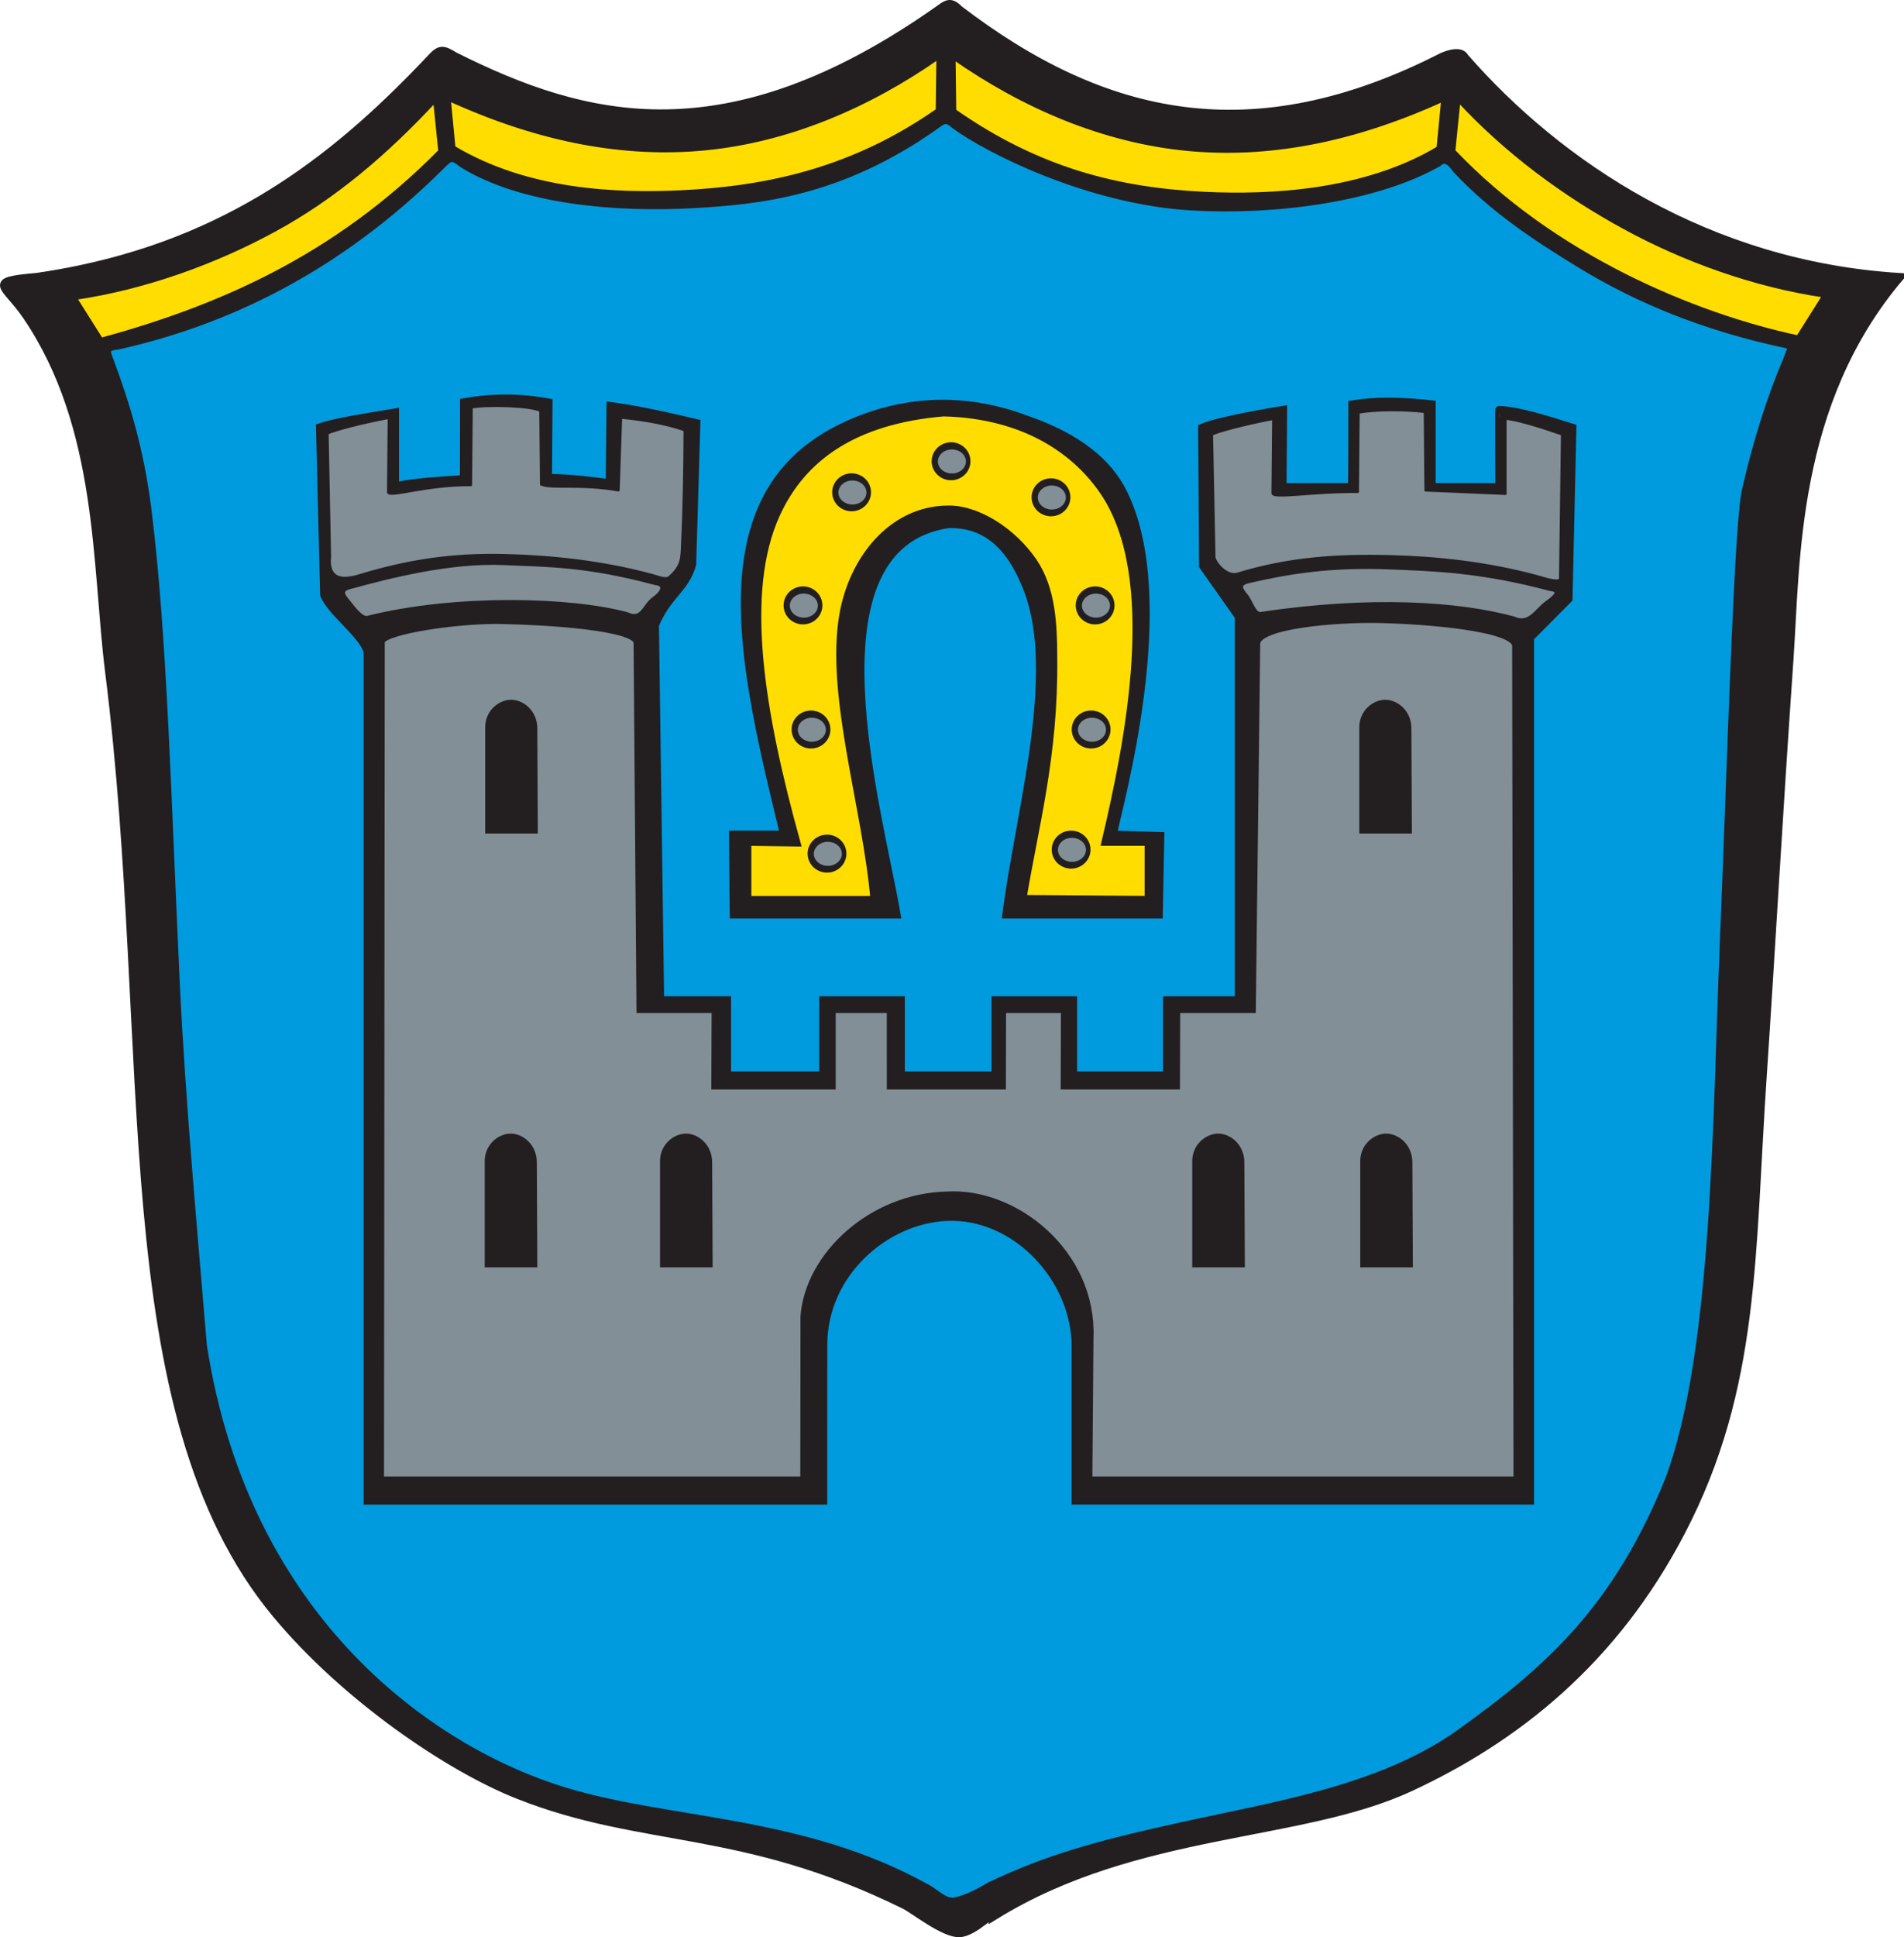 <?xml version="1.0" encoding="UTF-8" standalone="no"?>
<!-- Created with Inkscape (http://www.inkscape.org/) -->

<svg
   xmlns:dc="http://purl.org/dc/elements/1.1/"
   xmlns:cc="http://creativecommons.org/ns#"
   xmlns:rdf="http://www.w3.org/1999/02/22-rdf-syntax-ns#"
   xmlns:svg="http://www.w3.org/2000/svg"
   xmlns="http://www.w3.org/2000/svg"
   xmlns:sodipodi="http://sodipodi.sourceforge.net/DTD/sodipodi-0.dtd"
   xmlns:inkscape="http://www.inkscape.org/namespaces/inkscape"
   width="240.428"
   height="244.497"
   id="svg2"
   version="1.1"
   inkscape:version="0.48.1 "
   sodipodi:docname="Neues Dokument 1">
  <defs
     id="defs4">
    <clipPath
       id="clipPath22"
       clipPathUnits="userSpaceOnUse">
      <path
         inkscape:connector-curvature="0"
         id="path24"
         d="m 0.03,841.95 595.26,0 0,-841.92 -595.26,0 0,841.92 z" />
    </clipPath>
    <clipPath
       id="clipPath16"
       clipPathUnits="userSpaceOnUse">
      <path
         inkscape:connector-curvature="0"
         id="path18"
         d="m 0,841.89 595.276,0 L 595.276,0 0,0 0,841.89 z" />
    </clipPath>
  </defs>
  <sodipodi:namedview
     id="base"
     pagecolor="#ffffff"
     bordercolor="#666666"
     borderopacity="1.0"
     inkscape:pageopacity="0.0"
     inkscape:pageshadow="2"
     inkscape:zoom="1.4"
     inkscape:cx="246.96825"
     inkscape:cy="161.57253"
     inkscape:document-units="px"
     inkscape:current-layer="layer1"
     showgrid="false"
     fit-margin-top="0"
     fit-margin-left="0"
     fit-margin-right="0"
     fit-margin-bottom="0"
     inkscape:window-width="1366"
     inkscape:window-height="706"
     inkscape:window-x="-8"
     inkscape:window-y="-8"
     inkscape:window-maximized="1" />
  <g
     inkscape:label="Ebene 1"
     inkscape:groupmode="layer"
     id="layer1"
     transform="translate(-114.42,-193.476)">
    <path
       style="fill:#231f20;fill-opacity:1;stroke:#231f20;stroke-width:1px;stroke-linecap:butt;stroke-linejoin:miter;stroke-opacity:1"
       d="m 240.125,435.203 c 17.816,-10.977 38.497,-9.676 52.386,-16.136 13.228,-6.152 25.695,-15.871 34.272,-32.39 9.423,-18.148 8.71,-34.959 10.233,-57.412 1.021,-15.04 1.886,-31.09 3.376,-52.583 0.858,-12.372 0.385,-32.301 13.956,-48.246 -24.326,-1.493 -43.114,-14.159 -54.989,-27.76 -0.563,-1.105 -2.817,-0.045 -2.817,-0.045 -23.913,12.222 -42.741,7.989 -61.019,-5.98 -1.128,-1.156 -1.619,-0.64 -2.713,0.136 -26.618,18.695 -44.478,14.037 -60.982,5.765 -1.484,-0.919 -1.869,-0.928 -2.936,0.21 -11.279,11.964 -24.229,22.485 -44.464,26.715 -1.726,0.361 -3.506,0.676 -5.341,0.942 -6.606,0.582 -4.034,0.934 -1.275,4.985 9.518,14.056 8.691,31.411 10.39,44.929 6.027,47.947 -0.165,93.323 21.096,118.869 8.747,10.509 21.813,19.362 30.524,22.811 15.873,6.284 28.248,3.795 48.795,13.891 1.199,0.589 4.999,3.645 6.957,3.566 1.931,-0.079 4.331,-2.968 4.552,-2.268 z"
       id="path2987"
       inkscape:connector-curvature="0"
       sodipodi:nodetypes="csssscccccccsccsssssc" />
    <path
       style="fill:#009bdf;fill-opacity:1;stroke:#231f20;stroke-width:1px;stroke-linecap:butt;stroke-linejoin:miter;stroke-opacity:1"
       d="m 231.231,431.664 c 1.183,0.548 2.446,2.021 3.709,1.788 1.679,-0.309 3.367,-1.28 4.427,-1.921 7.409,-3.502 13.423,-5.2 24.688,-7.673 11.448,-2.513 24.852,-4.575 34.768,-11.671 11.223,-8.031 19.783,-15.718 26.348,-31.927 6.026,-16.111 5.984,-45.475 6.925,-67.945 0.885,-21.121 1.758,-52.498 2.784,-56.97 1.38,-6.018 3.12,-11.583 5.251,-16.583 0.689,-1.939 0.984,-1.567 -1.612,-2.169 -8.726,-1.974 -16.941,-5.141 -24.525,-9.781 -5.565,-3.405 -10.79,-6.81 -15.627,-11.913 -0.663,-0.947 -1.448,-1.739 -2.38,-0.868 -7.688,4.362 -20.203,6.119 -30.98,5.513 -13.105,-0.737 -25.913,-7.266 -30.024,-10.303 -1.051,-0.954 -1.447,-0.658 -2.426,0.05 -12.108,8.6 -22.609,9.495 -30.427,9.95 -9.681,0.563 -21.699,-0.401 -29.27,-5.076 -1.284,-1.015 -1.565,-0.981 -2.59,0.054 -13.55,13.543 -27.889,19.943 -40.883,22.857 -1.838,0.218 -1.611,0.625 -1.066,2.059 1.951,5.258 3.76,11.074 4.691,18.428 2.032,16.046 2.528,37.172 3.611,60.028 0.702,14.83 2.277,31.953 3.426,45.759 5.48,35.111 29.303,51.211 45.563,56.179 13.43,4.103 29.976,3.499 45.618,12.136 z"
       id="path3757"
       inkscape:connector-curvature="0"
       sodipodi:nodetypes="cscsscssccsccsccsccccsscsc" />
    <path
       style="fill:#231f20;fill-opacity:1;stroke:#231f20;stroke-width:1px;stroke-linecap:butt;stroke-linejoin:miter;stroke-opacity:1"
       d="m 160.843,382.873 57.538,0 0.006,-19.647 c 0,-9.07 7.83,-15.807 15.556,-16.159 8.728,-0.398 16.297,7.782 16.297,16.321 l 0,19.484 57.39,0 0,-108.92 4.86,-4.888 0.489,-21.606 c -2.602,-0.813 -6.748,-2.174 -9.24,-2.248 -0.065,-0.003 0,9.735 0,9.735 l -8.529,0 0,-10.44 c -3.683,-0.409 -7.068,-0.49 -10.024,0 0,2.485 0,7.646 -0.049,10.44 l -8.76,0 0.075,-9.746 c 0,0 -7.886,1.242 -10.238,2.259 l 0.117,17.439 4.515,6.401 0,48.415 -9.075,-5e-5 0,9.492 -11.838,0 0,-9.492 -9.812,0 0,9.492 -11.945,0 0,-9.492 -9.812,0 0,9.492 -12.129,0 0,-9.492 -8.452,0 -0.654,-47.341 c 1.567,-3.802 3.819,-4.531 4.702,-7.67 l 0.529,-17.83 c -5.558,-1.316 -8.667,-1.879 -10.852,-2.158 l -0.097,9.742 c -2.348,-0.308 -4.677,-0.622 -7.787,-0.676 l 0.067,-9.51 c -3.558,-0.663 -7.117,-0.666 -10.675,-0.028 l -0.017,9.691 c -3.879,0.248 -7.625,0.508 -8.692,1.012 l 10e-4,-9.415 c -3.846,0.621 -7.678,1.243 -9.487,1.864 l 0.525,21.158 c 0.935,2.325 5.495,5.482 5.495,7.477 z"
       id="path3769"
       inkscape:connector-curvature="0"
       sodipodi:nodetypes="cccsccccccsccccccccccccccccccccccccccccccccccccccc" />
    <path
       style="fill:#ffdd00;fill-opacity:1;stroke:#231f20;stroke-width:0.6;stroke-linecap:round;stroke-linejoin:round;stroke-miterlimit:4;stroke-opacity:1;stroke-dasharray:none"
       d="m 123.785,231.041 3.385,5.371 c 14.738,-4.029 29.515,-10.307 42.895,-23.84 l -0.665,-6.563 c -6.19,6.688 -12.78,12.307 -20.372,16.441 -7.419,4.04 -16.32,7.296 -25.244,8.592 z"
       id="path3771"
       inkscape:connector-curvature="0"
       sodipodi:nodetypes="ccccsc" />
    <path
       style="fill:#ffdd00;fill-opacity:1;stroke:#231f20;stroke-width:0.6;stroke-linecap:round;stroke-linejoin:round;stroke-miterlimit:4;stroke-opacity:1;stroke-dasharray:none"
       d="m 171.037,205.893 c 11.837,5.415 22.539,7.214 32.38,6.266 10.524,-1.013 20.663,-5.339 29.55,-11.57 l -0.087,6.843 c -10.716,7.508 -21.543,9.836 -32.432,10.354 -8.182,0.389 -19.463,-0.033 -28.813,-5.65 z"
       id="path3773"
       inkscape:connector-curvature="0"
       sodipodi:nodetypes="csccscc" />
    <path
       style="fill:#ffdd00;fill-opacity:1;stroke:#231f20;stroke-width:0.6;stroke-linecap:round;stroke-linejoin:round;stroke-miterlimit:4;stroke-opacity:1;stroke-dasharray:none"
       d="m 344.872,230.741 -3.385,5.371 c -13.226,-2.819 -30.977,-10.258 -43.596,-23.56 l 0.665,-6.563 c 6.19,6.688 13.481,12.027 21.072,16.16 7.419,4.04 16.32,7.296 25.244,8.592 z"
       id="path3771-5"
       inkscape:connector-curvature="0"
       sodipodi:nodetypes="ccccsc" />
    <path
       style="fill:#ffdd00;fill-opacity:1;stroke:#231f20;stroke-width:0.6;stroke-linecap:round;stroke-linejoin:round;stroke-miterlimit:4;stroke-opacity:1;stroke-dasharray:none"
       d="m 296.715,205.955 c -11.837,5.415 -22.539,7.214 -32.38,6.266 -10.524,-1.013 -20.663,-5.339 -29.55,-11.57 l 0.087,6.843 c 10.716,7.508 20.842,9.976 31.731,10.494 8.182,0.389 20.164,-0.173 29.514,-5.79 z"
       id="path3773-4"
       inkscape:connector-curvature="0"
       sodipodi:nodetypes="csccscc" />
    <path
       style="fill:#231f20;fill-opacity:1;stroke:#231f20;stroke-width:1px;stroke-linecap:butt;stroke-linejoin:miter;stroke-opacity:1"
       d="m 207.068,308.902 20.577,0 c -2.315,-13.384 -11.914,-46.443 6.482,-49.269 5.871,-0.196 8.507,4.325 9.992,8.088 4.248,10.764 -0.99,28.26 -2.631,41.182 l 19.268,0 0.187,-9.915 -5.986,-0.187 c 0.614,-3.363 8.121,-29.442 1.293,-43.146 -1.912,-3.837 -5.719,-6.973 -12.133,-9.201 -8.232,-3.131 -16.577,-2.608 -24.292,1.438 -5.386,2.875 -8.491,7.027 -10.054,12.041 -3.258,10.454 0.19,24.658 3.648,38.869 l -6.45,0 z"
       id="path3798"
       inkscape:connector-curvature="0"
       sodipodi:nodetypes="cccsccccsccsccc" />
    <path
       style="fill:#ffdd00;fill-opacity:1;stroke:#231f20;stroke-width:1px;stroke-linecap:butt;stroke-linejoin:miter;stroke-opacity:1"
       d="m 233.936,257.783 c -6.904,0.142 -11.815,6.303 -13.027,13.287 -1.761,10.142 2.936,24.34 3.932,35.981 l -16.044,0 0,-7.327 6.19,0.086 c -4.59,-16.562 -7.046,-31.567 -2.577,-41.419 3.285,-7.241 9.9,-11.904 21.148,-12.863 10.535,0.263 16.949,5.054 20.314,10.081 7.226,10.795 3.208,31.201 0.151,44.114 l 5.432,0 0,7.327 -15.918,-0.126 c 1.478,-9.038 4.035,-18.025 3.888,-30.448 -0.011,-4.334 -0.235,-8.69 -2.537,-12.098 -2.652,-3.859 -7.157,-6.747 -10.952,-6.596 z"
       id="path3802"
       inkscape:connector-curvature="0"
       sodipodi:nodetypes="csccccscsccccccc" />
    <path
       sodipodi:type="arc"
       style="fill:#231f20;fill-opacity:1;stroke:#ff0000;stroke-width:0;stroke-linecap:round;stroke-linejoin:round;stroke-miterlimit:4;stroke-opacity:1;stroke-dasharray:none"
       id="path3818"
       sodipodi:cx="119.05784"
       sodipodi:cy="74.811935"
       sodipodi:rx="13.462036"
       sodipodi:ry="10.422202"
       d="m 115.824,64.695 c 7.217,-1.383 14.516,2.026 16.302,7.613 1.786,5.587 -2.617,11.238 -9.834,12.621 -7.217,1.383 -14.516,-2.026 -16.302,-7.613 -1.782,-5.576 2.598,-11.216 9.794,-12.613"
       sodipodi:start="4.469787"
       sodipodi:end="10.74995"
       sodipodi:open="true"
       transform="matrix(0.182,0,0,0.23,200.286,238.402)" />
    <path
       sodipodi:type="arc"
       style="fill:#828f97;fill-opacity:1;stroke:#ff0000;stroke-width:0;stroke-linecap:round;stroke-linejoin:round;stroke-miterlimit:4;stroke-opacity:1;stroke-dasharray:none"
       id="path3820"
       sodipodi:cx="109.14887"
       sodipodi:cy="66.916328"
       sodipodi:rx="1.7686161"
       sodipodi:ry="1.5159566"
       d="m 108.724,65.445 c 0.948,-0.201 1.907,0.295 2.142,1.107 0.235,0.813 -0.344,1.635 -1.292,1.836 -0.948,0.201 -1.907,-0.295 -2.142,-1.107 -0.234,-0.811 0.341,-1.631 1.287,-1.835"
       sodipodi:start="4.469787"
       sodipodi:end="10.74995"
       sodipodi:open="true"
       transform="translate(112.912,188.719)" />
    <path
       sodipodi:type="arc"
       style="fill:#231f20;fill-opacity:1;stroke:#ff0000;stroke-width:0;stroke-linecap:round;stroke-linejoin:round;stroke-miterlimit:4;stroke-opacity:1;stroke-dasharray:none"
       id="path3818-1"
       sodipodi:cx="119.05784"
       sodipodi:cy="74.811935"
       sodipodi:rx="13.462036"
       sodipodi:ry="10.422202"
       d="m 115.824,64.695 c 7.217,-1.383 14.516,2.026 16.302,7.613 1.786,5.587 -2.617,11.238 -9.834,12.621 -7.217,1.383 -14.516,-2.026 -16.302,-7.613 -1.782,-5.576 2.598,-11.216 9.794,-12.613"
       sodipodi:start="4.469787"
       sodipodi:end="10.74995"
       sodipodi:open="true"
       transform="matrix(0.182,0,0,0.23,228.006,283.5)" />
    <path
       sodipodi:type="arc"
       style="fill:#828f97;fill-opacity:1;stroke:#ff0000;stroke-width:0;stroke-linecap:round;stroke-linejoin:round;stroke-miterlimit:4;stroke-opacity:1;stroke-dasharray:none"
       id="path3820-9"
       sodipodi:cx="109.14887"
       sodipodi:cy="66.916328"
       sodipodi:rx="1.7686161"
       sodipodi:ry="1.5159566"
       d="m 108.724,65.445 c 0.948,-0.201 1.907,0.295 2.142,1.107 0.235,0.813 -0.344,1.635 -1.292,1.836 -0.948,0.201 -1.907,-0.295 -2.142,-1.107 -0.234,-0.811 0.341,-1.631 1.287,-1.835"
       sodipodi:start="4.469787"
       sodipodi:end="10.74995"
       sodipodi:open="true"
       transform="translate(140.631,233.818)" />
    <path
       sodipodi:type="arc"
       style="fill:#231f20;fill-opacity:1;stroke:#ff0000;stroke-width:0;stroke-linecap:round;stroke-linejoin:round;stroke-miterlimit:4;stroke-opacity:1;stroke-dasharray:none"
       id="path3818-4"
       sodipodi:cx="119.05784"
       sodipodi:cy="74.811935"
       sodipodi:rx="13.462036"
       sodipodi:ry="10.422202"
       d="m 115.824,64.695 c 7.217,-1.383 14.516,2.026 16.302,7.613 1.786,5.587 -2.617,11.238 -9.834,12.621 -7.217,1.383 -14.516,-2.026 -16.302,-7.613 -1.782,-5.576 2.598,-11.216 9.794,-12.613"
       sodipodi:start="4.469787"
       sodipodi:end="10.74995"
       sodipodi:open="true"
       transform="matrix(0.182,0,0,0.23,230.532,268.341)" />
    <path
       sodipodi:type="arc"
       style="fill:#828f97;fill-opacity:1;stroke:#ff0000;stroke-width:0;stroke-linecap:round;stroke-linejoin:round;stroke-miterlimit:4;stroke-opacity:1;stroke-dasharray:none"
       id="path3820-99"
       sodipodi:cx="109.14887"
       sodipodi:cy="66.916328"
       sodipodi:rx="1.7686161"
       sodipodi:ry="1.5159566"
       d="m 108.724,65.445 c 0.948,-0.201 1.907,0.295 2.142,1.107 0.235,0.813 -0.344,1.635 -1.292,1.836 -0.948,0.201 -1.907,-0.295 -2.142,-1.107 -0.234,-0.811 0.341,-1.631 1.287,-1.835"
       sodipodi:start="4.469787"
       sodipodi:end="10.74995"
       sodipodi:open="true"
       transform="translate(143.158,218.658)" />
    <path
       sodipodi:type="arc"
       style="fill:#231f20;fill-opacity:1;stroke:#ff0000;stroke-width:0;stroke-linecap:round;stroke-linejoin:round;stroke-miterlimit:4;stroke-opacity:1;stroke-dasharray:none"
       id="path3818-44"
       sodipodi:cx="119.05784"
       sodipodi:cy="74.811935"
       sodipodi:rx="13.462036"
       sodipodi:ry="10.422202"
       d="m 115.824,64.695 c 7.217,-1.383 14.516,2.026 16.302,7.613 1.786,5.587 -2.617,11.238 -9.834,12.621 -7.217,1.383 -14.516,-2.026 -16.302,-7.613 -1.782,-5.576 2.598,-11.216 9.794,-12.613"
       sodipodi:start="4.469787"
       sodipodi:end="10.74995"
       sodipodi:open="true"
       transform="matrix(0.182,0,0,0.23,231.038,252.676)" />
    <path
       sodipodi:type="arc"
       style="fill:#828f97;fill-opacity:1;stroke:#ff0000;stroke-width:0;stroke-linecap:round;stroke-linejoin:round;stroke-miterlimit:4;stroke-opacity:1;stroke-dasharray:none"
       id="path3820-2"
       sodipodi:cx="109.14887"
       sodipodi:cy="66.916328"
       sodipodi:rx="1.7686161"
       sodipodi:ry="1.5159566"
       d="m 108.724,65.445 c 0.948,-0.201 1.907,0.295 2.142,1.107 0.235,0.813 -0.344,1.635 -1.292,1.836 -0.948,0.201 -1.907,-0.295 -2.142,-1.107 -0.234,-0.811 0.341,-1.631 1.287,-1.835"
       sodipodi:start="4.469787"
       sodipodi:end="10.74995"
       sodipodi:open="true"
       transform="translate(143.663,202.994)" />
    <path
       sodipodi:type="arc"
       style="fill:#231f20;fill-opacity:1;stroke:#ff0000;stroke-width:0;stroke-linecap:round;stroke-linejoin:round;stroke-miterlimit:4;stroke-opacity:1;stroke-dasharray:none"
       id="path3818-14"
       sodipodi:cx="119.05784"
       sodipodi:cy="74.811935"
       sodipodi:rx="13.462036"
       sodipodi:ry="10.422202"
       d="m 115.824,64.695 c 7.217,-1.383 14.516,2.026 16.302,7.613 1.786,5.587 -2.617,11.238 -9.834,12.621 -7.217,1.383 -14.516,-2.026 -16.302,-7.613 -1.782,-5.576 2.598,-11.216 9.794,-12.613"
       sodipodi:start="4.469787"
       sodipodi:end="10.74995"
       sodipodi:open="true"
       transform="matrix(0.182,0,0,0.23,225.465,239.032)" />
    <path
       sodipodi:type="arc"
       style="fill:#828f97;fill-opacity:1;stroke:#ff0000;stroke-width:0;stroke-linecap:round;stroke-linejoin:round;stroke-miterlimit:4;stroke-opacity:1;stroke-dasharray:none"
       id="path3820-28"
       sodipodi:cx="109.14887"
       sodipodi:cy="66.916328"
       sodipodi:rx="1.7686161"
       sodipodi:ry="1.5159566"
       d="m 108.724,65.445 c 0.948,-0.201 1.907,0.295 2.142,1.107 0.235,0.813 -0.344,1.635 -1.292,1.836 -0.948,0.201 -1.907,-0.295 -2.142,-1.107 -0.234,-0.811 0.341,-1.631 1.287,-1.835"
       sodipodi:start="4.469787"
       sodipodi:end="10.74995"
       sodipodi:open="true"
       transform="translate(138.091,189.35)" />
    <path
       sodipodi:type="arc"
       style="fill:#231f20;fill-opacity:1;stroke:#ff0000;stroke-width:0;stroke-linecap:round;stroke-linejoin:round;stroke-miterlimit:4;stroke-opacity:1;stroke-dasharray:none"
       id="path3818-12"
       sodipodi:cx="119.05784"
       sodipodi:cy="74.811935"
       sodipodi:rx="13.462036"
       sodipodi:ry="10.422202"
       d="m 115.824,64.695 c 7.217,-1.383 14.516,2.026 16.302,7.613 1.786,5.587 -2.617,11.238 -9.834,12.621 -7.217,1.383 -14.516,-2.026 -16.302,-7.613 -1.782,-5.576 2.598,-11.216 9.794,-12.613"
       sodipodi:start="4.469787"
       sodipodi:end="10.74995"
       sodipodi:open="true"
       transform="matrix(0.182,0,0,0.23,212.846,234.484)" />
    <path
       sodipodi:type="arc"
       style="fill:#828f97;fill-opacity:1;stroke:#ff0000;stroke-width:0;stroke-linecap:round;stroke-linejoin:round;stroke-miterlimit:4;stroke-opacity:1;stroke-dasharray:none"
       id="path3820-0"
       sodipodi:cx="109.14887"
       sodipodi:cy="66.916328"
       sodipodi:rx="1.7686161"
       sodipodi:ry="1.5159566"
       d="m 108.724,65.445 c 0.948,-0.201 1.907,0.295 2.142,1.107 0.235,0.813 -0.344,1.635 -1.292,1.836 -0.948,0.201 -1.907,-0.295 -2.142,-1.107 -0.234,-0.811 0.341,-1.631 1.287,-1.835"
       sodipodi:start="4.469787"
       sodipodi:end="10.74995"
       sodipodi:open="true"
       transform="translate(125.472,184.802)" />
    <path
       sodipodi:type="arc"
       style="fill:#231f20;fill-opacity:1;stroke:#ff0000;stroke-width:0;stroke-linecap:round;stroke-linejoin:round;stroke-miterlimit:4;stroke-opacity:1;stroke-dasharray:none"
       id="path3818-9"
       sodipodi:cx="119.05784"
       sodipodi:cy="74.811935"
       sodipodi:rx="13.462036"
       sodipodi:ry="10.422202"
       d="m 115.824,64.695 c 7.217,-1.383 14.516,2.026 16.302,7.613 1.786,5.587 -2.617,11.238 -9.834,12.621 -7.217,1.383 -14.516,-2.026 -16.302,-7.613 -1.782,-5.576 2.598,-11.216 9.794,-12.613"
       sodipodi:start="4.469787"
       sodipodi:end="10.74995"
       sodipodi:open="true"
       transform="matrix(0.182,0,0,0.23,194.149,252.676)" />
    <path
       sodipodi:type="arc"
       style="fill:#828f97;fill-opacity:1;stroke:#ff0000;stroke-width:0;stroke-linecap:round;stroke-linejoin:round;stroke-miterlimit:4;stroke-opacity:1;stroke-dasharray:none"
       id="path3820-3"
       sodipodi:cx="109.14887"
       sodipodi:cy="66.916328"
       sodipodi:rx="1.7686161"
       sodipodi:ry="1.5159566"
       d="m 108.724,65.445 c 0.948,-0.201 1.907,0.295 2.142,1.107 0.235,0.813 -0.344,1.635 -1.292,1.836 -0.948,0.201 -1.907,-0.295 -2.142,-1.107 -0.234,-0.811 0.341,-1.631 1.287,-1.835"
       sodipodi:start="4.469787"
       sodipodi:end="10.74995"
       sodipodi:open="true"
       transform="translate(106.775,202.994)" />
    <path
       sodipodi:type="arc"
       style="fill:#231f20;fill-opacity:1;stroke:#ff0000;stroke-width:0;stroke-linecap:round;stroke-linejoin:round;stroke-miterlimit:4;stroke-opacity:1;stroke-dasharray:none"
       id="path3818-5"
       sodipodi:cx="119.05784"
       sodipodi:cy="74.811935"
       sodipodi:rx="13.462036"
       sodipodi:ry="10.422202"
       d="m 115.824,64.695 c 7.217,-1.383 14.516,2.026 16.302,7.613 1.786,5.587 -2.617,11.238 -9.834,12.621 -7.217,1.383 -14.516,-2.026 -16.302,-7.613 -1.782,-5.576 2.598,-11.216 9.794,-12.613"
       sodipodi:start="4.469787"
       sodipodi:end="10.74995"
       sodipodi:open="true"
       transform="matrix(0.182,0,0,0.23,195.16,268.341)" />
    <path
       sodipodi:type="arc"
       style="fill:#828f97;fill-opacity:1;stroke:#ff0000;stroke-width:0;stroke-linecap:round;stroke-linejoin:round;stroke-miterlimit:4;stroke-opacity:1;stroke-dasharray:none"
       id="path3820-32"
       sodipodi:cx="109.14887"
       sodipodi:cy="66.916328"
       sodipodi:rx="1.7686161"
       sodipodi:ry="1.5159566"
       d="m 108.724,65.445 c 0.948,-0.201 1.907,0.295 2.142,1.107 0.235,0.813 -0.344,1.635 -1.292,1.836 -0.948,0.201 -1.907,-0.295 -2.142,-1.107 -0.234,-0.811 0.341,-1.631 1.287,-1.835"
       sodipodi:start="4.469787"
       sodipodi:end="10.74995"
       sodipodi:open="true"
       transform="translate(107.786,218.658)" />
    <path
       sodipodi:type="arc"
       style="fill:#231f20;fill-opacity:1;stroke:#ff0000;stroke-width:0;stroke-linecap:round;stroke-linejoin:round;stroke-miterlimit:4;stroke-opacity:1;stroke-dasharray:none"
       id="path3818-13"
       sodipodi:cx="119.05784"
       sodipodi:cy="74.811935"
       sodipodi:rx="13.462036"
       sodipodi:ry="10.422202"
       d="m 115.824,64.695 c 7.217,-1.383 14.516,2.026 16.302,7.613 1.786,5.587 -2.617,11.238 -9.834,12.621 -7.217,1.383 -14.516,-2.026 -16.302,-7.613 -1.782,-5.576 2.598,-11.216 9.794,-12.613"
       sodipodi:start="4.469787"
       sodipodi:end="10.74995"
       sodipodi:open="true"
       transform="matrix(0.182,0,0,0.23,197.181,284.006)" />
    <path
       sodipodi:type="arc"
       style="fill:#828f97;fill-opacity:1;stroke:#ff0000;stroke-width:0;stroke-linecap:round;stroke-linejoin:round;stroke-miterlimit:4;stroke-opacity:1;stroke-dasharray:none"
       id="path3820-00"
       sodipodi:cx="109.14887"
       sodipodi:cy="66.916328"
       sodipodi:rx="1.7686161"
       sodipodi:ry="1.5159566"
       d="m 108.724,65.445 c 0.948,-0.201 1.907,0.295 2.142,1.107 0.235,0.813 -0.344,1.635 -1.292,1.836 -0.948,0.201 -1.907,-0.295 -2.142,-1.107 -0.234,-0.811 0.341,-1.631 1.287,-1.835"
       sodipodi:start="4.469787"
       sodipodi:end="10.74995"
       sodipodi:open="true"
       transform="translate(109.807,234.323)" />
    <path
       style="fill:#828f97;fill-opacity:1;stroke:#231f20;stroke-width:0.3;stroke-linecap:round;stroke-linejoin:round;stroke-miterlimit:4;stroke-opacity:1;stroke-dasharray:none"
       d="m 267.45,248.293 c 1.148,-0.471 4.086,-1.26 7.757,-1.96 l -0.086,9.409 c 0.136,0.689 5.131,-0.243 10.756,-0.192 l 0.086,-10.012 c 2.202,-0.385 5.726,-0.39 8.387,-0.086 l 0.086,9.913 10.08,0.431 0,-9.495 c 1.522,0.17 4.032,0.904 7.161,1.992 l -0.246,18.333 c -0.418,0.398 -2.143,-0.208 -3.015,-0.443 -6.276,-1.691 -12.609,-2.353 -18.467,-2.502 -6.74,-0.171 -12.817,0.244 -19.275,2.219 -1.354,0.352 -2.728,-1.275 -2.915,-2.06 z"
       id="path3947"
       inkscape:connector-curvature="0"
       sodipodi:nodetypes="cccccccccccssccc" />
    <path
       style="fill:#828f97;fill-opacity:1;stroke:#231f20;stroke-width:0.3;stroke-linecap:butt;stroke-linejoin:miter;stroke-miterlimit:4;stroke-opacity:1;stroke-dasharray:none"
       d="m 273.657,270.853 c 13.935,-2.065 24.935,-1.324 31.949,0.584 1.879,0.879 2.737,-0.948 3.995,-1.894 1.161,-0.824 1.855,-1.495 0.59,-1.62 -8.849,-2.363 -14.675,-2.499 -20.163,-2.727 -7.487,-0.311 -12.791,0.55 -17.75,1.693 -1.54,0.326 -1.118,0.883 -0.376,1.779 0.487,0.589 1.027,2.419 1.755,2.184 z"
       id="path3949"
       inkscape:connector-curvature="0"
       sodipodi:nodetypes="ccccscsc" />
    <path
       style="fill:#828f97;fill-opacity:1;stroke:#231f20;stroke-width:1px;stroke-linecap:butt;stroke-linejoin:miter;stroke-opacity:1"
       d="m 273.054,274.73 c -0.057,-2.478 10.381,-3.23 15.461,-3.125 5.847,0.121 17.221,0.995 17.351,3.328 l 0.172,105.391 -54.181,0 0.143,-18.013 c 0.412,-10.696 -9.498,-18.492 -18.013,-17.954 -9.509,0.229 -17.409,7.626 -17.988,15.265 l -0.002,1.834 -0.019,18.867 -53.568,0 0.095,-105.971 c 0.669,-1.411 9.959,-2.729 15.197,-2.623 5.741,0.116 16.986,0.777 17.222,2.795 l 0.368,46.302 9.488,0 -0.038,9.659 14.707,0 0,-9.659 7.45,0 0.001,9.659 14.039,0 0.024,-9.659 7.926,0 -0.027,9.659 14.056,0 0.033,-9.659 9.549,0 z"
       id="path3951"
       inkscape:connector-curvature="0"
       sodipodi:nodetypes="csccccccccccscccccccccccccccc" />
    <path
       style="fill:#828f97;fill-opacity:1;stroke:#231f20;stroke-width:0.3;stroke-linecap:round;stroke-linejoin:round;stroke-miterlimit:4;stroke-opacity:1;stroke-dasharray:none"
       d="m 155.768,248.162 c 1.148,-0.47 4.086,-1.26 7.757,-1.96 l -0.086,9.409 c 0.136,0.689 4.82,-0.97 10.444,-0.919 l 0.086,-9.804 c 2.202,-0.385 7.595,-0.183 8.698,0.433 l 0.086,9.29 c 1.357,0.59 4.792,-0.108 9.768,0.742 l 0.312,-9.183 c 1.522,0.17 4.924,0.509 8.052,1.597 -0.013,4.862 -0.124,10.401 -0.305,14.071 -0.097,1.956 0.053,3.01 -1.639,4.47 -0.418,0.398 -1.336,-0.022 -2.208,-0.257 -6.276,-1.691 -12.609,-2.353 -18.467,-2.502 -6.74,-0.171 -12.298,0.659 -18.755,2.635 -1.354,0.352 -3.744,0.791 -3.434,-2.475 z"
       id="path3947-8"
       inkscape:connector-curvature="0"
       sodipodi:nodetypes="ccccccccccscssccc" />
    <path
       style="fill:#828f97;fill-opacity:1;stroke:#231f20;stroke-width:0.3;stroke-linecap:butt;stroke-linejoin:miter;stroke-miterlimit:4;stroke-opacity:1;stroke-dasharray:none"
       d="m 160.833,271.344 c 11.235,-2.792 25.765,-2.363 32.78,-0.454 1.879,0.879 2.01,-0.948 3.268,-1.894 1.161,-0.824 1.544,-1.702 0.279,-1.828 -8.849,-2.363 -13.638,-2.271 -19.125,-2.52 -6.864,-0.311 -14.766,1.76 -19.152,2.961 -1.54,0.326 -1.118,0.883 -0.376,1.779 0.487,0.589 1.599,2.19 2.327,1.956 z"
       id="path3949-0"
       inkscape:connector-curvature="0"
       sodipodi:nodetypes="ccccscsc" />
    <path
       style="fill:#231f20;fill-opacity:1;stroke:#231f20;stroke-width:1px;stroke-linecap:butt;stroke-linejoin:miter;stroke-opacity:1"
       d="m 176.189,298.172 5.641,0 -0.061,-12.754 c 0,-1.962 -1.533,-3.139 -2.821,-3.127 -1.308,0.011 -2.84,1.222 -2.759,3.127 z"
       id="path3976"
       inkscape:connector-curvature="0"
       sodipodi:nodetypes="cccscc" />
    <path
       style="fill:#231f20;fill-opacity:1;stroke:#231f20;stroke-width:1px;stroke-linecap:butt;stroke-linejoin:miter;stroke-opacity:1"
       d="m 176.128,352.93 5.641,0 -0.061,-12.754 c 0,-1.962 -1.533,-3.139 -2.821,-3.127 -1.308,0.011 -2.84,1.222 -2.759,3.127 z"
       id="path3976-4"
       inkscape:connector-curvature="0"
       sodipodi:nodetypes="cccscc" />
    <path
       style="fill:#231f20;fill-opacity:1;stroke:#231f20;stroke-width:1px;stroke-linecap:butt;stroke-linejoin:miter;stroke-opacity:1"
       d="m 286.565,298.172 5.641,0 -0.061,-12.754 c 0,-1.962 -1.533,-3.139 -2.821,-3.127 -1.308,0.011 -2.84,1.222 -2.759,3.127 z"
       id="path3976-8"
       inkscape:connector-curvature="0"
       sodipodi:nodetypes="cccscc" />
    <path
       style="fill:#231f20;fill-opacity:1;stroke:#231f20;stroke-width:1px;stroke-linecap:butt;stroke-linejoin:miter;stroke-opacity:1"
       d="m 286.686,352.93 5.641,0 -0.061,-12.754 c 0,-1.962 -1.533,-3.139 -2.821,-3.127 -1.308,0.011 -2.84,1.222 -2.759,3.127 z"
       id="path3976-82"
       inkscape:connector-curvature="0"
       sodipodi:nodetypes="cccscc" />
    <path
       style="fill:#231f20;fill-opacity:1;stroke:#231f20;stroke-width:1px;stroke-linecap:butt;stroke-linejoin:miter;stroke-opacity:1"
       d="m 265.471,352.93 5.641,0 -0.061,-12.754 c 0,-1.962 -1.533,-3.139 -2.821,-3.127 -1.308,0.011 -2.84,1.222 -2.759,3.127 z"
       id="path3976-0"
       inkscape:connector-curvature="0"
       sodipodi:nodetypes="cccscc" />
    <path
       style="fill:#231f20;fill-opacity:1;stroke:#231f20;stroke-width:1px;stroke-linecap:butt;stroke-linejoin:miter;stroke-opacity:1"
       d="m 198.266,352.93 5.641,0 -0.061,-12.754 c 0,-1.962 -1.533,-3.139 -2.821,-3.127 -1.308,0.011 -2.84,1.222 -2.759,3.127 z"
       id="path3976-00"
       inkscape:connector-curvature="0"
       sodipodi:nodetypes="cccscc" />
  </g>
</svg>
